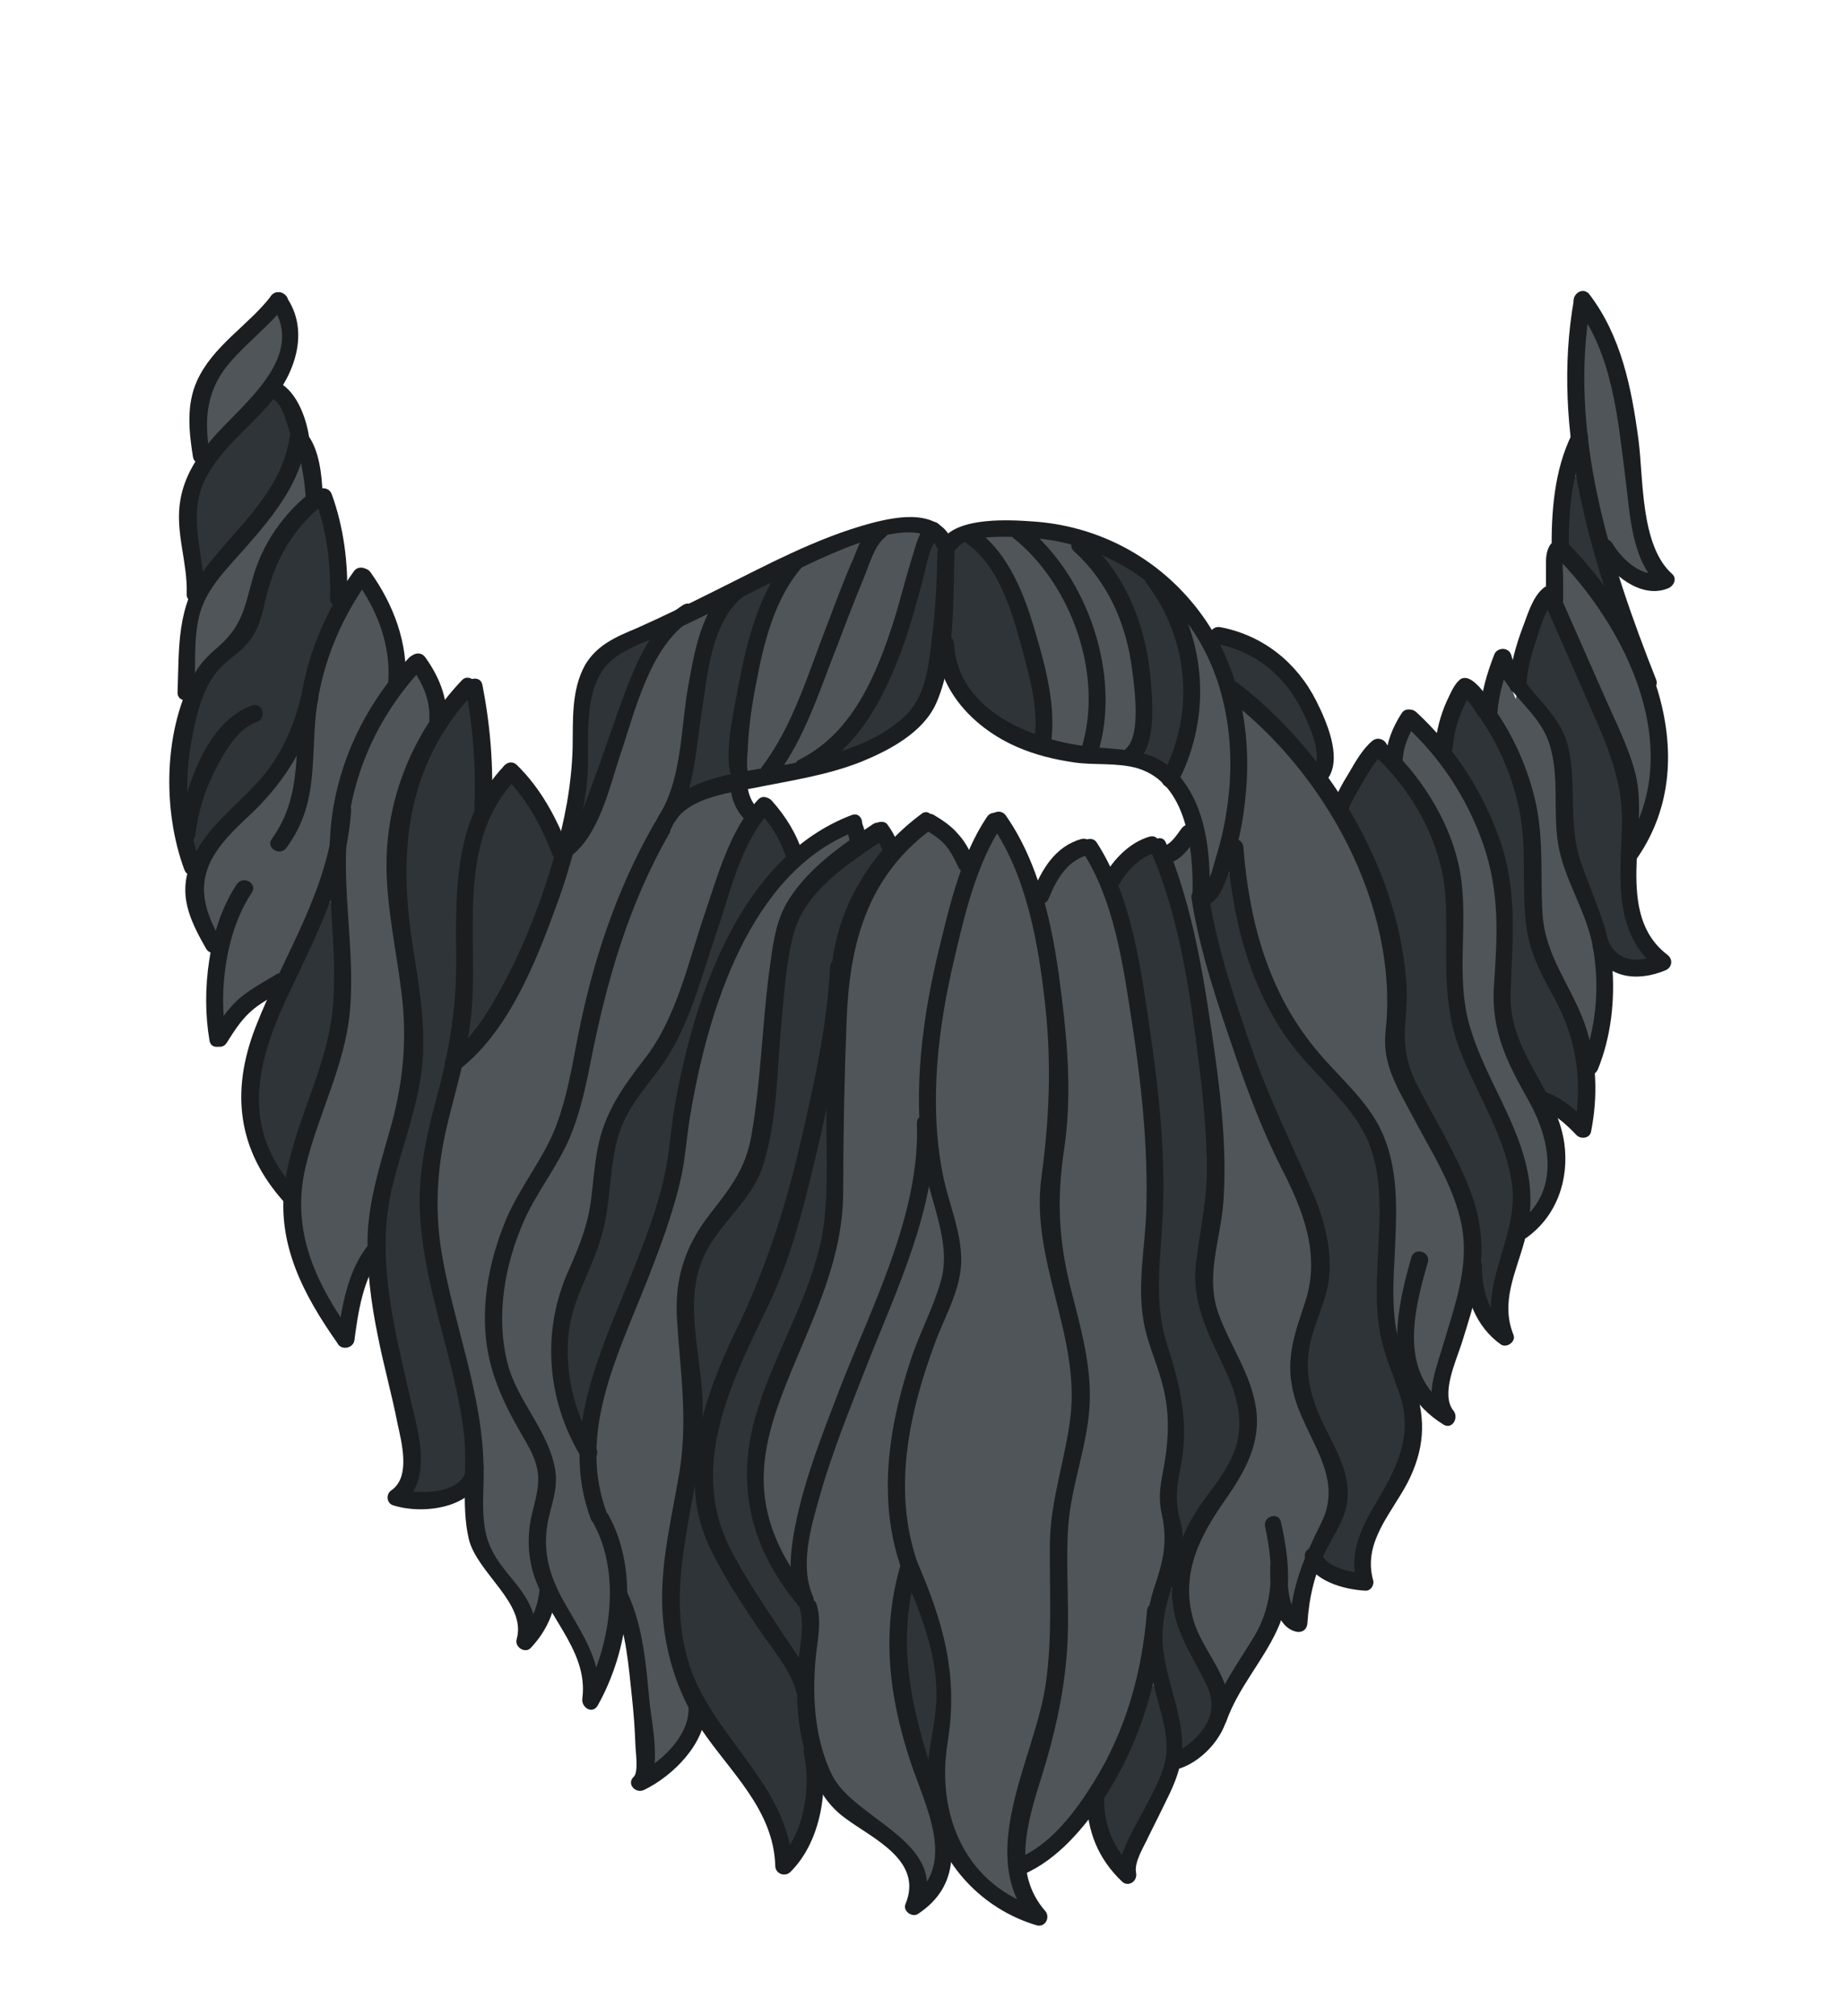 <?xml version="1.0" encoding="utf-8"?>
<!-- Generator: Adobe Illustrator 19.2.0, SVG Export Plug-In . SVG Version: 6.00 Build 0)  -->
<svg version="1.1" id="Layer_1" xmlns="http://www.w3.org/2000/svg" xmlns:xlink="http://www.w3.org/1999/xlink" x="0px" y="0px"
	 viewBox="0 0 323 353" style="enable-background:new 0 0 323 353;" xml:space="preserve">
<style type="text/css">
	.st0{fill:#4F5559;}
	.st1{fill:#2E3438;}
	.st2{fill:#1A1E21;}
</style>
<g>
	<path class="st0" d="M180.5,334.6c-5-1.8-9.4-5.3-12.3-9.7l-3.1-4.7l-0.5,5.6c-0.3,2.8-1.4,5-3.6,6.8c1.7-6.8-4.7-11-9.1-13.9
		c-1-0.7-1.9-1.3-2.7-1.9c-1.3-1-2.4-2.2-3.4-3.7l-3.1-4.9l-0.5,5.8c-0.4,4.6-2,8.6-4.4,11.4c-0.6-7.4-4.9-12.9-9.1-18.3
		c-1.4-1.8-2.8-3.6-4-5.4l-2.2-3.3l-1.3,3.8c-1.3,3.7-4.6,6.9-7.8,8.8c0.3-1.2,0.2-2.8,0.1-4.6c0-0.3,0-0.6-0.1-0.8
		c-0.1-2.5-0.2-5.2-0.6-8.5l-0.1-1.3c-0.3-3.2-0.7-6.8-1.4-10.1l-3.9,0.1c-0.6,3.4-1.7,6.7-3.1,9.7c-0.1-4.8-2.5-8.9-4.9-12.8
		l-0.7-1.2l-2.2-3.7l-1.4,4.1c-0.5,1.4-1.1,2.6-2,3.9c0.2-3.9-2.4-7.2-4.8-10.3c-1.7-2.2-3.4-4.4-3.9-6.4c-0.4-1.9-0.6-3.9-0.7-6.6
		v-3.7l-3.1,2.1c-1.6,1.1-4.1,1.7-6.7,1.7c-1.1,0-2.2-0.1-3.2-0.3c3.3-3.1,2.1-8.8,1.3-12.3l-0.2-0.9c-0.5-2.4-1.1-4.8-1.6-7.2
		c-0.6-2.6-1.3-5.2-1.8-7.9c-0.8-3.9-1.3-7.4-1.5-10.6l-3.8-0.6c-1.4,3.2-2.1,7-2.6,10.7c-4.5-6.5-8.8-14.2-8.5-22.9v-0.8l-0.5-0.6
		c-7.3-8.1-8.8-17.3-4.6-28.2c0.6-1.5,1.2-3.1,2-4.8l2.6-5.9l-5.5,3.3c-1.4,0.9-2.5,1.6-3.4,2.5c-1.6,1.5-2.8,3.3-3.9,5
		c-0.6-4.4-0.5-9.3,0.4-13.8l0.3-1.6l-1.4-0.5c-2.3-3.9-4-7.5-3-11.5l0.3-1.3l-1-0.7c-3.2-8.8-3.3-19.6-0.2-28.1l0.7-1.9l-1.4-0.5
		c0-0.8,0.1-1.7,0.1-2.5c0.1-4.5,0.3-8.8,1.7-12.7l0.4-1.1l-0.6-0.7c0.1-2.5-0.3-4.9-0.7-7.3c-0.5-3-1-5.9-0.4-8.7
		c0.4-2,1.1-3.9,2.4-5.9l0.9-1.4L36.1,80c-0.7-4.1-1-8.4,0.6-12c1.5-3.4,4.2-5.9,7.1-8.6c1.8-1.7,3.7-3.4,5.3-5.5
		c3,4.9,0.7,10.2-0.9,12.9l-1,1.6l1.6,1.1c2,1.4,3.3,4.9,3.7,7.8l0.1,0.5l0.3,0.4c1.1,1.6,1.8,4.4,2,7.9l0.1,2.1l1.8-0.1
		c1.6,4.5,2.4,9.3,2.5,14.4l0.1,6.4l3.6-5.4c0.3-0.5,0.6-1,1-1.5l0,0c3.3,4.6,5.2,9.6,5.6,14.5l0.4,4.6l3.6-4l0.2-0.1
		c1.5,2.2,2.5,4.3,2.9,6.3l0.9,4.2l2.7-3.4c0.8-1,1.6-2,2.5-2.9l0.4,0.2l0.2-0.1c0.9,5.2,1.4,10.5,1.5,15.7v6l3.6-4.8
		c0.6-0.8,1.2-1.5,1.7-2.1c2.7,2.8,5,6.2,7,10.6l2.4,5.3l1.4-5.7c1.3-5.4,2-10.3,2.1-14.9c0-0.7,0-1.5,0-2.2c0-4,0.1-8.2,2-11.5
		c1.6-2.9,4.3-4,7.7-5.5l0.2-0.1c2.1-0.9,4.3-1.9,7.1-3.2l0.2-0.1l0.2-0.1c0.3-0.3,0.6-0.5,0.9-0.7l0.4,0.1l4.8-2.4
		c1.3-0.6,2.6-1.3,3.9-1.9c7.6-3.8,15.4-7.7,23.5-9.9c1.6-0.4,4-1,6.3-1c1.4,0,2.6,0.2,3.5,0.7h0.1h0.1c0.5,0.3,1,0.7,1.3,1.2
		l1.2,1.7l1.7-1.3c1.1-0.9,3.5-1.9,9-1.9c1.7,0,3.3,0.1,4.5,0.2c10.3,0.8,19.6,5.4,26.2,13.1c1.3,1.5,2.5,3.1,3.5,4.9l1.4,2.3
		l1.6-1.8c6.6,1.3,12,5.5,15.2,11.9c2.6,5.1,3.4,9.2,2.3,11.2l-2,0.9l1,1.4c0.6,0.8,1.1,1.6,1.7,2.5l1.9,2.9l1.6-3.1
		c0.5-1,1.1-2.1,1.9-3.5l0.3-0.6c0.9-1.6,1.9-3.2,3.1-4.3c0.1,0.1,2.9,2.7,2.9,2.7l0.8-3.3c0.4-1.5,1-2.9,1.9-4.5
		c1.1,1,2.1,2.1,3.3,3.4l2.7,3.1l0.7-4.1c0.3-1.7,0.8-3.4,1.6-5.1l0.2-0.4c0.4-0.8,0.8-1.9,1.3-2.5c0.3,0.2,0.8,0.6,1.4,1.4l2.6,3.3
		l0.9-4.1c0.3-1.5,0.8-3.2,1.4-4.9l2.4,6.1l1.4-6.5c0.4-1.7,0.9-3.5,1.7-5.6l0.3-0.9c0.6-1.8,1.4-4,2.6-5.1l1.2-0.5v-4.3v-0.6
		c0-1,0-1.8,0.3-2.5l0.8-0.5v-1.1c0-7.5,1-13.1,3.1-17.7l0.2-0.5L277,76c-0.9-7.9-0.8-15.3,0.4-22.3c4.8,7,6.4,15.7,7.4,23.4
		c0.2,1.4,0.3,3.1,0.5,4.9c0.5,6.5,1.1,14.5,5.5,19.1c-0.3,0.1-0.7,0.1-1.1,0.1c-1.9,0-3.7-1.1-4.9-2.1l-5.1-4.1l2,6.3
		c1.7,5.3,3.7,11,6.4,17.8l-0.2,0.4l0.3,0.8c2.4,7.5,3.8,18.4-3,28.4l-0.4,0.5v0.6c-0.3,6.3,0,13.3,5.7,18c-1.2,0.4-2.5,0.7-3.6,0.7
		c-1.2,0-2.3-0.3-3.3-0.8l-3.2-1.8l0.2,3.7c0.4,5.8-0.5,11.5-2.4,16.3l-0.9,0.6l0.1,1.2c0.2,2.8,0.1,5.7-0.4,8.5
		c-1-1-1.9-1.8-2.9-2.5l-5.4-3.9l2.3,6.2c0.5,1.4,0.9,2.7,1.1,3.9c0.9,6-1.3,11.5-5.8,14.7l-0.8,0.4l-0.2,0.8l-0.1,0.5
		c-0.3,1-0.6,2.1-1,3.1c-1.3,4-2.7,8.1-1.5,12.7c-1.2-1.2-2.2-2.8-2.9-4.6l-2.2-5.8l-1.6,6c-0.5,1.8-1.1,3.7-1.6,5.4l-0.4,1.2
		c-0.2,0.5-0.4,1.1-0.6,1.7c-1,3-2.4,6.8-1.4,9.9c-0.6-0.5-1.1-1-1.6-1.5l-4.8-5.2l1.3,7c0.8,4,0.1,7.8-2,11.9
		c-0.6,1.3-1.4,2.5-2.2,3.8c-2.5,4-5.4,8.5-4.2,14.1c-2.2-0.2-5-1-6.7-2.4l-2.3-1.9l-0.9,2.8c-0.9,2.8-1.5,5.6-1.7,8.7
		c-0.3-0.1-0.6-0.4-0.9-0.9l-2.2-3.3l-1.3,3.8c-0.2,0.6-0.4,1-0.6,1.5c-1.1,2.4-2.5,4.5-3.9,6.8c-1.8,2.9-3.8,5.8-5,9.3l-0.1,0.1
		v0.1c-1,3.1-4,6.1-7,6.9l-1.1,0.3l-0.3,1.1c-0.3,1.2-0.8,2.6-1.6,4.3c-0.6,1.3-1.3,2.7-2,4c-0.5,1.1-1.1,2.2-1.6,3.3
		c-0.1,0.3-0.3,0.6-0.5,1c-0.8,1.5-1.8,3.5-2,5.3c-2.3-2.5-3.8-5.4-4.3-8.7l-0.8-4.5l-2.8,3.6c-3.3,4.2-6.5,7.1-10,8.7l-1.4,0.7
		l0.3,1.5C178.3,330.6,179.2,332.7,180.5,334.6z M174.8,144.3c2.1,3,3.7,6.5,5.1,10.6l1.6,4.6l2.1-4.4c1.7-3.4,3.6-5.4,6.2-6.2
		l0.5,0.2l0.4-0.1c0.7,1.1,1.4,2.3,2,3.6l1.4,3l2-2.7c1.6-2.2,3.5-3.7,5.5-4.4l0.5,0.6l0.5-0.2l0.8,2l2-1.2c1.3-0.8,2.2-2,2.9-3.1
		l0.3-0.4l1.3-0.8l-0.4-1.4c-1.7-6.1-5-10-9.8-11.4c-2.3-0.7-4.7-0.7-7-0.8c-1.5,0-2.9-0.1-4.2-0.3c-3.6-0.5-6.7-1.4-9.5-2.6
		c-5.4-2.3-9.7-6.3-11.7-11l-2.3-5.4l-1.4,5.7c-0.4,1.5-0.8,2.8-1.3,4c-1.5,3.6-5.6,6.6-12.1,9.2c-4.9,1.9-10.1,2.9-15.3,3.9
		c-1.1,0.2-2.2,0.4-3.3,0.6c-0.3,0.1-2.8,0.5-2.8,0.5l0.3,2c0.2,1.3,0.7,2.5,1.4,3.5l1.5,2.1l1.7-2c0.1-0.1,0.2-0.3,0.4-0.4
		c1.9,2.1,3.3,4.4,4.3,7l1,2.5l2.1-1.7c2.5-2,5.1-3.5,7.9-4.7c0.1,0.3,0.2,0.6,0.3,0.9l0.7,2.7l3.6-2.5h0.2l0,0
		c0.3,0.4,0.6,0.9,0.8,1.4l1.2,2.5l2-2c1.2-1.2,2.6-2.4,4-3.5h0.5c1.3,0.8,2.7,1.7,3.7,2.8c0.6,0.7,1.1,1.5,1.7,2.6l1.9,3.7l1.7-3.8
		c0.9-2.1,1.9-3.9,2.9-5.5h0.2L174.8,144.3z"/>
	<g>
		<path class="st1" d="M195.5,326c-2.2-3-3.3-6.5-3.2-10.5v-0.3l0.4-0.6c3.7-5.7,6.5-12.2,8.2-19.4h1.9c0.2,0.7,0.3,1.4,0.5,2.2
			c0.1,0.5,0.2,0.9,0.4,1.4c0.9,3.5,2,7.5,0.9,11.2c-0.7,2.3-1.8,4.4-2.9,6.5c-0.3,0.5-0.6,1.1-0.8,1.6c-0.3,0.6-0.7,1.3-1.1,2
			c-1,1.8-2.1,3.8-2.6,5.7l-0.6,1.9L195.5,326z"/>
		<path class="st1" d="M137.3,323.6c-1.3-6.2-5-11.2-8.9-16.6c-3.5-4.8-7.2-9.8-8.9-15.7c-2.7-9.3-1-18.6,0.6-27.6
			c0.2-1.2,0.4-2.4,0.6-3.5l2,0.1c0.1,3.8,1,7.4,2.5,10.7c2.2,4.7,5.1,9.1,8,13.4l0.5,0.8c0.5,0.8,1.2,1.7,1.8,2.6
			c1.9,2.6,4.1,5.6,4.8,8.6c0,0.1,0,0.1,0.1,0.2l0.2,0.3v0.3c0.1,3.3,0.5,6.4,1.2,9.3l0.1,0.3l-0.1,0.3c0,0.1,0,0.2,0,0.3
			c1.2,5.7,0.2,12.3-2.6,16.7l-1.3,2.2L137.3,323.6z"/>
		<path class="st1" d="M161.6,309.1c-2.8-9.2-5.1-19.1-2.9-30l0.6-3.2l1.3,3c2.5,6.1,4.8,12.7,4.4,19.7c-0.1,2.3-0.5,4.5-0.8,6.7
			c-0.2,1.2-0.4,2.5-0.6,3.7L161.6,309.1z"/>
		<path class="st1" d="M206,306.8c0.1-1.3-0.1-2.7-0.3-4.2c-0.3-1.9-0.8-3.8-1.3-5.6c-0.5-1.8-1-3.7-1.3-5.5
			c-1-5.2,0.1-9.7,1.3-13.3l2,0.3c0,1.4,0.1,2.7,0.3,4c0.6,3.4,2.1,6.2,3.8,9.1l0.6,1.1c1.5,2.6,3,5.3,1.9,8.7l0,0v0.1
			c-0.8,2.3-3,4.8-5.4,6.2l-1.6,0.9V306.8z"/>
		<path class="st1" d="M139,291.5c-0.5-0.8-1.1-1.6-1.6-2.4c-0.4-0.6-0.9-1.2-1.3-1.8l-1.3-1.9c-2.7-4-5.4-8.1-7.7-12.4
			c-7.8-14.6-0.7-29.5,5.6-42.6l0.9-1.9c4.2-8.9,6.5-18.9,8.7-28.6l0.1-0.3c0.4-2,0.9-4,1.3-5.9l2,0.2v0.6c0,2.1,0,4.3,0,6.4
			c0.1,6.4,0.2,12.9-1.4,19.1c-1.4,5.3-3.6,10.4-5.7,15.3c-2,4.6-4.1,9.3-5.4,14.2c-3.1,11.4-0.6,22.1,7.5,31.8l0.2,0.3v0.4
			c0,0.1,0,0.1,0,0.2c0.8,2.5,0.4,5.3,0,8l-0.5,3.7L139,291.5z"/>
		<path class="st1" d="M237.1,276.8c-1.8-0.3-5.1-1.2-6.2-3.3l-0.2-0.4l0.2-0.5c0.2-0.4,0.4-0.9,0.6-1.3c0.3-0.7,0.7-1.4,1.1-2
			c1-1.8,2-3.5,2.3-5.5c0.7-4.1-1.1-7.7-3.1-11.6c-0.8-1.6-1.7-3.3-2.3-5c-1.7-4.6-1.9-9-0.7-13.3c0.3-1.1,0.7-2.2,1.1-3.2
			c0.7-1.9,1.4-3.8,1.7-5.7c0.7-4.7-0.3-9.7-3-16c-1-2.2-2-4.4-2.9-6.6c-2.4-5.3-4.9-10.8-6.9-16.6c-3.1-8.9-6.1-17.7-7.8-26.8
			l-0.1-0.7l0.7-0.4h0.1c1.3-0.7,2-2.8,2.6-4.4l0.2-0.6l1.9,0.2c1.4,11.7,4.6,21.1,9.8,28.6c1.7,2.5,3.9,4.8,6,7
			c2.8,2.9,5.6,6,7.6,9.6c3.5,6.4,3.1,13.7,2.7,20.7c-0.1,1-0.1,1.9-0.1,2.9c-0.2,3.6-0.3,7.4,0.3,11.2c0.4,2.8,1.4,5.4,2.4,8
			c0.3,0.9,0.7,1.8,1,2.7c3,8.6-0.8,14.9-4.4,20.9c-2,3.3-3.7,6.9-3.3,11l0.1,1.3L237.1,276.8z"/>
		<path class="st1" d="M206.1,269.9c0-0.4,0-0.7-0.1-1.1c-0.1-0.6-0.2-1.2-0.4-1.8c-0.1-0.4-0.2-0.9-0.3-1.4
			c-0.6-3.1-0.1-5.7,0.4-8.3c1.4-7.1,0.2-13.2-2.3-20.8c-2.1-6.3-1.6-12.2-1.2-18.4c0.1-1.8,0.3-3.7,0.3-5.5
			c0.4-10.8-0.9-21.7-2.2-31l-0.1-1c-1.1-7.9-2.4-16.9-5.4-24.7l-0.2-0.5l0.4-0.5c0.8-1.3,2.9-4.6,6.3-5.8l0.9-0.3l0.4,0.9
			c4.7,11,6.6,23.4,8.2,36.2c0.9,7.2,1.4,13.1,1.5,18.6c0.1,4.3-0.5,8.2-1.2,12.2c-0.3,1.7-0.5,3.4-0.8,5.1
			c-0.7,5.9,1.5,10.8,4,15.9c0.4,1,0.9,1.9,1.3,2.9c1.8,4.2,3.6,9.7,0.8,15.6c-1.1,2.2-2.5,4.2-3.9,6.1c-0.6,0.8-1.1,1.5-1.7,2.3
			c-1.2,1.8-2.3,3.7-3,5.5L206.1,269.9z"/>
		<path class="st1" d="M73.9,263c-0.5,0-1.1,0-1.6-0.1l-1.6-0.1l0.8-1.4c2.2-3.6,0.8-9.4-0.2-13.6c-0.1-0.5-0.8-3.4-1-4.5
			c-2.7-11.5-5.5-23.5-2.5-35.4c0.6-2.3,1.3-4.7,1.9-6.9c1.3-4.3,2.6-8.8,3.1-13.4c0.7-6.6-0.3-13.4-1.4-19.9l-0.2-1.3
			c-3-19,0.2-33.1,10-44.1l1.4-1.6l0.3,2.1c1.1,6.4,1.5,13,1.2,19.5v0.3l-0.1,0.3c-3.2,7.5-3.1,16.2-3.1,24.6v0.4
			c0,6.1-0.5,12-1.8,18.2v0.2l-0.1,0.1c-0.1,0.1-0.1,0.2-0.1,0.3v0.2v0.2c-0.3,1.6-0.7,3-1,4.3c-1.7,6.5-3.4,13.1-3.3,20
			c0.1,7.7,2.1,15.2,4,22.5c1.4,5.5,2.9,11.2,3.6,17c0.3,2.5,0.3,5,0.3,7.6v0.2l-0.1,0.2C81.1,262.6,76,263,73.9,263z"/>
		<path class="st1" d="M101,249.9c-2-4.8-2.9-9.7-2.6-14.8c0.3-4.4,1.9-8.2,3.4-11.8c0.9-2.1,1.9-4.3,2.5-6.6
			c0.8-2.7,1.1-5.6,1.4-8.4c0.3-3,0.6-6.2,1.6-9.2c1.2-3.8,3.4-6.7,5.6-9.5c1.2-1.5,2.4-3.1,3.4-4.7c3-4.9,4.8-10.7,6.7-16.3
			c0.5-1.5,1-3,1.5-4.5c0.5-1.3,0.9-2.8,1.4-4.3c1.7-5.6,3.7-11.9,7.3-16.4l0.8-1l0.8,0.9c1.7,2.1,3.1,4.5,3.9,7.1l0.2,0.6l-0.5,0.4
			c-9.1,8.6-15.5,22.9-19.1,42.5c-0.3,1.8-0.5,3.6-0.8,5.3c-0.2,1.9-0.5,4-0.9,5.9c-1.4,7-4,13.8-6.6,20.3c-0.5,1.2-1,2.4-1.4,3.6
			c-2.7,6.7-5.5,13.7-6.6,20.6l-0.5,3.5L101,249.9z"/>
		<path class="st1" d="M122,249c0.1-1.6,0-3.1,0-4.5c-0.1-2.1-0.4-4.2-0.7-6.3c-0.8-6.5-1.7-13.2,1.6-19.4c1.2-2.2,2.8-4.2,4.4-6.1
			c2.1-2.5,4.1-4.9,5.1-7.8c2.1-5.9,2.5-12.7,3-19.2c0.1-2.2,0.3-4.4,0.5-6.6c0.1-0.9,0.2-1.7,0.2-2.6c0.4-4.4,0.8-8.9,2-13.2
			c2.1-7.3,9.2-12.1,14.9-16l1.2-0.8l0.5,1c0.3,0.5,0.5,1.1,0.7,1.6v0.1l0.3,0.6l-0.4,0.5c-4.7,5.5-7.6,12-8.5,18.9v0.3l-0.2,0.2
			c-0.1,0.1-0.1,0.2-0.1,0.3c-0.5,10.4-2.8,20.6-5.4,31.8c-2.8,12-6.5,22.4-11.4,32.6c-2.7,5.5-4.5,10.4-5.6,14.8L122,249z"/>
		<path class="st1" d="M260.3,230c-1.1-2.2-1.7-5-1.7-7.7c0-0.2-0.1-0.2-0.1-0.3l-0.3-0.3v-0.4c0.2-4.1-0.4-7.9-1.9-11.7
			c-1.7-4.5-4.2-8.9-6.5-13.2c-0.9-1.6-1.8-3.2-2.6-4.8c-2.1-4-2.8-7.6-2.3-12.4c0.2-2.4,0.3-4.7,0.1-6.8
			c-0.8-9.7-4.2-19.8-9.8-29.3l-0.3-0.4l0.2-0.5c0.7-1.8,1.7-3.5,2.7-5.1l0.4-0.7c0.7-1.2,1.4-2.4,2.3-3.5l0.7-0.8l0.8,0.7
			c7.1,6.9,11.7,16.2,12.2,25c0.1,2.6,0.1,5.2,0.1,7.7c0,6.4,0,12.4,2.3,18.6c1,2.6,2.3,5.3,3.5,7.8c2.5,5.2,5.1,10.5,5.7,16.4
			c0.5,4.2-0.7,8.2-1.9,12.1c-0.9,3.2-1.8,6.1-1.9,9.2L260.3,230z"/>
		<path class="st1" d="M49.3,207.3c-8.2-11-4.5-22.6,0.1-32.6c0.5-1.1,1.1-2.3,1.6-3.4c2.1-4.3,4.2-8.8,5.9-13.3l1.9,0.3
			c0.1,1.1,0.1,2.2,0.2,3.3c0.3,4.6,0.6,9.5,0.3,14.2c-0.4,6.3-2.4,12.2-4.4,17.8c-1.5,4.3-3.1,8.7-3.9,13.2l-0.4,2.3L49.3,207.3z"
			/>
		<path class="st1" d="M275.5,196c-1.8-1.6-3.4-2.6-5.1-3.2l-0.4-0.1l-0.2-0.3c-0.5-0.9-0.9-1.7-1.4-2.5c-2.5-4.5-5.1-9.2-4.9-15.2
			c0-1.4,0.1-2.8,0.2-4.1c0.4-7.9,0.7-14.8-2-22.5c-1.9-5.5-4.7-10.6-8.3-15.2l-0.4-0.6l0.4-0.6c0.1-0.1,0.1-0.2,0.1-0.3
			c0.2-2.4,0.8-4.8,1.9-7.1c0.2-0.5,0.5-0.9,0.7-1.4l0.7-1.2l1,1c0.3,0.4,0.7,0.8,1,1.3l0.1,0.2v0.2c0,0.1,0,0.1,0.1,0.2
			c4,5.6,6.7,11.6,8,17.8c0.8,4,0.8,8,0.9,11.8c0,2.7,0,5.5,0.3,8.2c0.5,4.5,2.3,7.9,4.3,11.7c0.3,0.6,0.6,1.2,0.9,1.8
			c3.1,6,4.4,12.8,3.6,19.6l-0.2,1.9L275.5,196z"/>
		<path class="st1" d="M81,182.1c0.2-1.4,0.4-2.6,0.5-3.7c0.4-3.8,0.4-7.8,0.3-12c-0.1-10.3-0.2-21,6.9-29.3l0.7-0.9l0.8,0.8
			c2.9,3.3,5.4,7.4,7.4,12.6c0,0.1,0.1,0.2,0.1,0.2l0.4,0.4l-0.2,0.6c-2.2,7.6-5,14.7-8.4,21.2c-1.8,3.5-4.1,7.6-6.9,10.8l-2.4,2.7
			L81,182.1z"/>
		<path class="st1" d="M286.7,169.6c-2.7,0-4.7-1.4-5.8-3.9v-0.1l-0.1-0.1v-0.1c-0.7-3-1.8-5.7-2.9-8.6c-0.6-1.6-1.3-3.2-1.8-4.9
			c-1.3-3.7-1.4-7.6-1.5-11.3c-0.1-3.2-0.1-6.3-0.9-9.3c-0.8-3.1-2.8-5.3-4.8-7.7c-0.7-0.8-1.4-1.7-2.1-2.5l-0.2-0.3v-0.4
			c0.2-3,1.1-6,2-8.7c0.1-0.3,0.2-0.6,0.3-0.9c0.4-1.2,0.9-2.7,1.6-3.9l1-1.8l8.4,19c3.2,7.2,5.9,13.4,5.6,21.4
			c0,0.8-0.1,1.7-0.1,2.5l-0.1,1.8l-0.4,0.2c-0.1,0.1,0,0.2,0,0.2l0.1,0.2v0.2c-0.2,6-0.1,12.3,4.2,17l1.2,1.3l-1.7,0.4
			C288,169.5,287.3,169.6,286.7,169.6z"/>
		<path class="st1" d="M33.4,150c-0.2-0.7-0.4-1.4-0.5-2.1l-0.1-0.5l0.4-0.4c0.1-0.1,0.1-0.2,0.1-0.3c0.5-4.2,1.7-8.1,3.5-11.6
			c1.5-2.9,4-7.7,8-9.1c0.4-0.1,0.4-0.5,0.3-0.6c0,0-0.1-0.4-0.3-0.4c0,0-0.1,0-0.2,0c-6.3,2.2-9.5,10.2-10.8,14.8l-2-0.3
			c-0.1-3.1,0.1-6.2,0.7-9.2c0.8-4.4,1.8-9.3,4.7-12.7c0.9-1.1,2-1.9,3-2.8c1.1-0.9,2-1.7,2.8-2.7c1.4-1.8,2-3.8,2.5-6.3
			c1.6-7.3,4.7-12.7,9.7-17l1.2-1l0.5,1.5c1.6,5,2.2,10.4,2.1,16c0,0.2,0.1,0.3,0.1,0.3l0.8,0.5l-0.7,0.9c-2.6,4.8-4.4,9.8-5.3,15
			l-0.1,0.5v0.1c-1.4,6-3.8,10.8-7.2,14.9c-1.4,1.6-2.9,3.1-4.4,4.5c-1.2,1.2-2.5,2.4-3.6,3.7c-1.4,1.6-2.5,3-3.3,4.5l-1.2,2.1
			L33.4,150z"/>
		<path class="st1" d="M101.1,142.4c0.3-1.5,0.5-2.7,0.6-3.9c0.3-2.1,0.3-4.3,0.3-6.8c0-5,0-10.1,2.5-14.2c1.9-3,5.7-4.7,9-6
			l2.9-1.2l-1.6,2.7c-2.3,3.6-3.9,8-5.3,11.9l-0.3,1c-0.7,1.9-1.3,3.8-2,5.7c-0.8,2.3-1.6,4.7-2.5,7c-0.1,0.4-0.3,0.8-0.5,1.2
			c-0.3,1-0.7,2-1.2,3.1L101.1,142.4z"/>
		<path class="st1" d="M119.7,138.3c0.8-2.9,1.2-6.1,1.6-9.1c0.2-1.3,0.3-2.6,0.5-3.8c0.1-0.7,0.2-1.5,0.3-2.3
			c0.9-6.4,2-14.4,7.2-18.7l0.1-0.1l0.1-0.2l0.2-0.1c1.6-0.8,3.2-1.6,4.8-2.3l2.8-1.3l-1.5,2.7c-3.2,5.7-4.7,12.6-5.6,18
			c-0.1,0.7-0.3,1.5-0.4,2.3c-0.7,3.7-1.8,8.9-0.9,12.5l0.2,1l-1,0.2c-2.9,0.6-5.2,1.4-7,2.4l-2,1.1L119.7,138.3z"/>
		<path class="st1" d="M229.7,134.9c-4.1-5.3-8.8-10-13.9-13.8l-0.3-0.2l-0.1-0.3c-0.7-2.3-1.6-4.6-2.7-6.7l-1-1.9l2.1,0.5
			c6.3,1.4,11.3,5.2,14.5,11.1c1.5,2.7,3.8,7.8,3,10.9l-0.5,1.9L229.7,134.9z"/>
		<path class="st1" d="M203.8,135.5c-1.1-0.8-2.3-1.5-3.8-1.9l-1.3-0.4l0.7-1.1c2.1-3.4,1.3-10.3,0.9-13.7v-0.1
			c-0.9-7.8-3.7-14.6-8.1-19.8l1.2-1.6c2.8,1.2,5.4,2.7,7.8,4.6l0.2,0.2l0.1,0.3c0,0.1,0,0.1,0.1,0.1c7.3,9.6,8.7,22.2,3.7,33
			l-0.5,1.1L203.8,135.5z"/>
		<path class="st1" d="M146.7,131.3c4-3.7,7.2-8.9,10-16.4c1.5-4.1,2.7-8.4,3.9-12.5c0.2-0.5,0.3-1.2,0.4-1.8
			c0.4-1.8,0.9-3.9,1.8-5.5l0.8-1.4l0.9,1.3c0.2,0.3,0.3,0.6,0.5,0.9c0,0,0,0.1,0.1,0.2l0.4,0.5l-0.3,0.6c0,0.1,0,0.1,0,0.2V98
			c-0.1,4.6-0.3,9.3-0.8,14l-0.1,1.1c-0.5,4.8-1.2,10.2-5,13.7c-2.9,2.6-6.6,4.7-11.5,6.2L146.7,131.3z"/>
		<path class="st1" d="M180.9,130.2c-9.2-3.3-14.5-9.3-14.9-16.9c0-0.1,0-0.2-0.1-0.3l-0.3-0.3v-0.5c0.4-3.6,0.4-7.3,0.5-10.9
			c0-1.4,0-2.8,0.1-4.1v-0.1l-0.1-0.8l0.7-0.3c0.1,0,0.2-0.1,0.2-0.2c0.4-0.5,0.9-0.9,1.7-1.2l0.7-0.3l0.5,0.6L170,95
			c5.6,4,8.1,11.6,9.9,18.4l0.2,0.6c1.2,4.6,2.8,10.3,2.2,15.3l-0.1,1.3L180.9,130.2z"/>
		<path class="st1" d="M280.2,104.1c-1.9-2.6-4-5-6.1-7.2l-0.3-0.3v-0.4c0-3.3,0.1-8.2,1.2-12.8l2,0.1c1.1,6.2,2.7,12.7,5,19.8
			L280.2,104.1z"/>
		<path class="st1" d="M34.5,100.9c-0.1-1.1-0.3-2.3-0.4-3.4c-0.7-4.5-1.3-9.2,1.2-14c1.8-3.4,4.6-6.2,7.2-8.8
			c1.3-1.3,2.7-2.7,3.9-4.1c0.2-0.2,0.4-0.5,0.6-0.8l0.5-0.7l0.8,0.5l0,0c1.6,1,2.3,3.2,2.8,4.7v0.1c0.2,0.6,0.4,1.2,0.6,1.8
			l0.1,0.3l-0.1,0.3v0.1c-1.1,7.6-5.9,13-10.5,18.3c-1.6,1.8-3.2,3.7-4.7,5.6c-0.1,0.1-0.2,0.2-0.2,0.3l-1.7,2.4L34.5,100.9z"/>
	</g>
	<g>
		<g>
			<path class="st2" d="M47.5,51.8c-4,5.2-10.2,8.7-13,14.9c-1.9,4.2-1.4,8.9-0.7,13.3c0.3,1.9,3.2,1.1,2.9-0.8
				c-1-6-0.5-11.2,3.8-16c3.1-3.5,6.8-6.3,9.7-10C51.2,51.8,48.6,50.3,47.5,51.8L47.5,51.8z"/>
		</g>
		<g>
			<path class="st2" d="M47.5,53.3c6.5,9.2-5.2,17.5-10.4,23.6c-2.6,3.1-4.8,6.5-5.5,10.6c-1,5.6,1.3,10.9,1.1,16.5
				c-0.1,1.9,2.9,1.9,3,0c0.2-7.1-3.2-13.8,0.5-20.6c2.7-5,7.4-8.5,11-12.7c4.4-5.1,7.2-12.7,2.9-18.8C49,50.2,46.4,51.7,47.5,53.3
				L47.5,53.3z"/>
		</g>
		<g>
			<path class="st2" d="M50.8,76.2c-1.4,9.9-9.2,15.9-14.9,23.4c-5,6.6-4.5,13.7-4.8,21.6c-0.1,1.9,2.9,1.9,3,0
				c0.2-4.5-0.3-9.8,1-14.1s4.8-7.7,7.8-11.1c4.9-5.6,9.7-11.3,10.8-19C54,75.1,51.1,74.3,50.8,76.2L50.8,76.2z"/>
		</g>
		<g>
			<path class="st2" d="M54.9,85.8c-5.2,4-9,9.4-10.7,15.7c-1.3,4.7-1.8,8-5.7,11.5c-1.6,1.4-3.1,2.7-4.2,4.6
				c-5.7,9.9-5.9,24.2-2,34.7c0.7,1.8,3.6,1,2.9-0.8c-2.5-6.9-3-14.3-1.7-21.5c0.7-4.1,1.8-9,4.4-12.3c1.7-2.1,4.2-3.4,5.8-5.5
				c1.6-2,2.1-4.2,2.7-6.7c1.6-7.2,4.8-13,10.7-17.6C58.6,86.7,56.4,84.6,54.9,85.8L54.9,85.8z"/>
		</g>
		<g>
			<path class="st2" d="M52.8,121.7c-1.3,5.4-3.4,10.3-7,14.5c-2.5,2.9-5.5,5.4-8,8.2c-2.1,2.3-3.9,4.9-4.8,7.9
				c-1.6,5.1,0.6,9.4,3.1,13.8c1,1.7,3.6,0.2,2.6-1.5c-3.2-5.5-4.4-10.4-0.6-15.8c1.8-2.6,4.3-4.8,6.6-7c5.5-5.5,9.2-11.6,11-19.2
				C56.1,120.6,53.2,119.8,52.8,121.7L52.8,121.7z"/>
		</g>
		<g>
			<path class="st2" d="M41.5,154.8c-5,7.4-6.3,18.8-4.8,27.4c0.3,1.9,3.2,1.1,2.9-0.8c-1.4-7.9,0-18.4,4.5-25.1
				C45.2,154.7,42.6,153.2,41.5,154.8L41.5,154.8z"/>
		</g>
		<g>
			<path class="st2" d="M62,100c-4.5,6.3-7.7,13.4-9.1,21.1c-1.6,9,0.5,17.8-5.3,25.8c-1.1,1.6,1.5,3.1,2.6,1.5
				c5.1-7,4.4-13.6,5-21.9c0.7-9.1,4.1-17.6,9.4-25C65.7,100,63.1,98.5,62,100L62,100z"/>
		</g>
		<g>
			<path class="st2" d="M71.6,115.2c-6.8,7.3-11.5,16.2-13.2,26.1c-1.9,11.3,0.7,22.5,0,33.8c-0.6,11.3-6.9,21-8.5,32.1
				c-1.5,10.6,3.3,19.6,9.3,28.1c1.1,1.6,3.7,0.1,2.6-1.5c-6.4-9-10.9-18.1-8.3-29.4c2.2-9.3,6.9-17.7,7.8-27.4
				c0.9-10.4-1.4-20.8-0.5-31.2c1-10.7,5.6-20.6,12.9-28.5C75,115.9,72.9,113.8,71.6,115.2L71.6,115.2z"/>
		</g>
		<g>
			<path class="st2" d="M58.6,142c-1,13.9-9,25.3-13.9,38c-4.3,11.2-3.1,21.4,5.1,30.5c1.3,1.4,3.4-0.7,2.1-2.1
				c-9.7-10.6-7.2-21.9-1.6-33.8c4.9-10.5,10.4-20.7,11.2-32.6C61.7,140,58.7,140,58.6,142L58.6,142z"/>
		</g>
		<g>
			<path class="st2" d="M80.9,119.1c-8.3,8.8-13.2,20.2-13.2,32.3c0,7.5,1.7,14.8,2.6,22.2c1.1,8.5,0.3,16.4-2.1,24.6
				c-1.7,6-3.5,11.7-3.8,17.9c-0.2,6,0.6,12.1,1.8,17.9c1,5.1,2.4,10,3.4,15.1c0.7,3.3,2.4,9.4-1,11.8c-1.1,0.7-0.9,2.4,0.4,2.7
				c5.5,1.7,15,0.3,15.7-6.6c0.2-1.9-2.8-1.9-3,0c-0.5,4.7-8.6,4.7-11.9,3.7c0.1,0.9,0.2,1.8,0.4,2.7c5.7-3.9,3.1-12.5,1.8-18
				c-2.8-12.4-6.4-25.3-3.2-38c1.7-6.8,4.3-13.4,5.1-20.4c0.8-7.2-0.5-14.3-1.6-21.4c-2.6-16.5-1.2-31.8,10.9-44.5
				C84.4,119.9,82.2,117.7,80.9,119.1L80.9,119.1z"/>
		</g>
		<g>
			<path class="st2" d="M88.3,134.1c-8.7,9.1-8.5,21.6-8.4,33.4c0.1,8-1,15.4-3,23.1c-1.8,6.7-3.5,13.3-3.4,20.3
				c0.3,13.6,6,26.3,7.7,39.6c0.8,6.2-0.5,12.8,0.9,18.9c1.4,6,10.2,11.3,8.4,17.6c-0.4,1.4,1.5,2.6,2.5,1.5
				c2.7-2.9,4.2-6.2,4.5-10.1c0.2-1.9-2.8-1.9-3,0c-0.3,3.1-1.5,5.7-3.6,8c0.8,0.5,1.7,1,2.5,1.5c1.4-4.7-1-8.2-3.9-11.7
				c-2.6-3.1-4.3-5.6-4.7-9.6c-0.4-3.1,0-6.2-0.1-9.4c-0.1-13.1-5.3-25.4-7.4-38.2c-1.2-7.6-0.7-14.9,1.1-22.3
				c1.5-6.2,3.4-12.3,4.1-18.6c1.5-13.9-2.9-30.5,7.9-41.7C91.8,134.8,89.7,132.7,88.3,134.1L88.3,134.1z"/>
		</g>
		<g>
			<path class="st2" d="M152.8,92c-1.7,1.4-2.6,4-3.4,6c-1.7,3.8-3.1,7.7-4.6,11.6c-3.2,8.2-5.9,17.5-11.3,24.6
				c-1.2,1.5,1.4,3,2.6,1.5c4.8-6.4,7.4-14.6,10.3-22c1.6-4.2,3.2-8.4,4.9-12.5c0.9-2.1,1.8-5.6,3.7-7.1
				C156.5,92.9,154.3,90.8,152.8,92L152.8,92z"/>
		</g>
		<g>
			<path class="st2" d="M138.3,97.3c-5.4,6.3-7.5,15.1-9,23c-0.8,4.7-3,12.8-0.6,17.3c0.9,1.7,3.5,0.2,2.6-1.5
				c-0.8-1.4-0.3-3.9-0.3-5.5c0.2-3.6,0.7-7.2,1.4-10.7c1.3-7,3.2-15,8-20.5C141.6,97.9,139.5,95.8,138.3,97.3L138.3,97.3z"/>
		</g>
		<g>
			<path class="st2" d="M127.9,102.4c-5.1,4.2-6.3,11.9-7.4,18c-1.2,6.9-1.1,15.4-4.6,21.6c-1,1.7,1.6,3.2,2.6,1.5
				c3.2-5.5,3.4-12.6,4.4-18.7c1-6.6,1.7-15.8,7.2-20.3C131.5,103.3,129.4,101.2,127.9,102.4L127.9,102.4z"/>
		</g>
		<g>
			<path class="st2" d="M119.7,105.9c-6.4,4-9.1,12.3-11.6,19.1c-1.5,4.2-2.9,8.5-4.5,12.7c-1.2,3.2-2.5,7.8-5.5,9.9
				c-1.6,1.1-0.1,3.7,1.5,2.6c5.3-3.7,7.1-12.2,9-17.9c2.6-7.6,5.2-19.2,12.5-23.8C122.9,107.4,121.4,104.9,119.7,105.9L119.7,105.9
				z"/>
		</g>
		<g>
			<path class="st2" d="M162.4,91.8c-1.5,1.4-2,3.8-2.6,5.7c-1.2,3.8-2.1,7.6-3.3,11.4c-3,9.3-7.2,19.5-16.5,24.1
				c-1.7,0.9-0.2,3.4,1.5,2.6c8.3-4.1,12.9-12.5,16.1-20.9c1.6-4.1,2.7-8.3,3.9-12.6c0.7-2.4,1.1-6.4,3-8.2
				C165.9,92.6,163.8,90.4,162.4,91.8L162.4,91.8z"/>
		</g>
		<g>
			<path class="st2" d="M169.4,95.2c5.5,3.9,7.8,11.7,9.5,17.9c1.3,4.9,3.1,11,2.3,16.1c-0.3,1.9,2.6,2.7,2.9,0.8
				c0.9-6.1-0.9-13.1-2.6-18.8c-1.9-6.7-4.7-14.3-10.6-18.5C169.3,91.5,167.8,94.1,169.4,95.2L169.4,95.2z"/>
		</g>
		<g>
			<path class="st2" d="M164,112.7c0.4,8.4,6.8,14.9,14.2,18.1c3.2,1.4,6.6,2.2,10,2.7c3.5,0.5,7.5,0,11,1
				c8.8,2.6,9.8,14.3,9.7,21.8c0,1.9,3,1.9,3,0c0.1-7-0.6-14.8-5.3-20.4c-4.2-4.8-9.1-4.5-15-5.1c-10.2-0.9-23.9-6.1-24.5-18.2
				C166.9,110.7,163.9,110.7,164,112.7L164,112.7z"/>
		</g>
		<g>
			<path class="st2" d="M177.5,94.2c10.3,8.2,15.9,24.3,11.9,36.9c-0.6,1.8,2.3,2.6,2.9,0.8c4.2-13.5-1.7-31-12.7-39.8
				C178.1,90.9,176,93,177.5,94.2L177.5,94.2z"/>
		</g>
		<g>
			<path class="st2" d="M188.1,96.5c6,5.4,9.2,12.8,10.2,20.7c0.4,3.1,1.6,11.4-1,13.8c-1.4,1.3,0.7,3.4,2.1,2.1
				c3.4-3.1,2.4-11.7,2-15.6c-1-8.8-4.5-17.2-11.2-23.2C188.8,93.1,186.7,95.2,188.1,96.5L188.1,96.5z"/>
		</g>
		<g>
			<path class="st2" d="M200.8,102.1c7.4,9.7,8.6,22.7,2.8,33.6c-0.9,1.7,1.7,3.2,2.6,1.5c6.2-11.7,5.2-26-2.8-36.6
				C202.2,99.1,199.6,100.5,200.8,102.1L200.8,102.1z"/>
		</g>
		<g>
			<path class="st2" d="M201.6,149.1c4.9,11.2,6.8,24.3,8.3,36.3c0.8,6.1,1.4,12.3,1.5,18.5c0.1,6-1.2,11.3-1.9,17.2
				c-0.9,7.3,2.5,13,5.4,19.4c2.2,4.9,3.2,9.7,0.8,14.8c-1.4,3-3.6,5.6-5.5,8.3c-3.7,5.5-5.8,11.6-4.6,18.4
				c0.7,3.8,2.5,6.8,4.3,10.2c1.4,2.6,3,5.1,2,8.3c-0.8,2.6-4,5.8-6.6,6.4c-1.9,0.5-1.1,3.4,0.8,2.9c4.2-1.1,8.3-5.5,9-9.8
				c1-6.1-4.6-10.9-6.1-16.5c-2.3-8.2,1.3-14.8,5.9-21.3c3.3-4.8,6-9.7,5.1-15.7s-4.6-11-6.6-16.6c-2.3-6.6,0.4-12.8,0.9-19.5
				c0.7-10.2-0.7-20.6-2.2-30.7c-1.6-10.8-3.6-22.1-7.9-32.2C203.5,145.8,200.9,147.3,201.6,149.1L201.6,149.1z"/>
		</g>
		<g>
			<path class="st2" d="M208.7,157.3c1.5,9.5,4.7,18.8,7.8,27.8c2.3,6.7,4.8,13.2,8,19.5c3.7,7.2,6.8,14.9,4.2,23.1
				c-1.8,5.5-3.6,10-2.2,15.9c1.8,8,9.2,14.7,4.9,23.1c-2.9,5.8-5.1,10.9-5.5,17.5c0.6-0.5,1.3-1,1.9-1.4c-2.3-0.5-2.4-7-2.3-8.5
				c0-1.9-3-1.9-3,0c-0.1,3.1,0.4,10.5,4.6,11.4c1,0.2,1.8-0.4,1.9-1.4c0.3-4.7,1.3-8.9,3.4-13.1c1.3-2.6,3-4.9,3.5-7.8
				c1.1-6.3-3.4-11.6-5.4-17.1c-1.6-4.2-1.9-8.4-0.6-12.7c0.9-3.1,2.3-5.9,2.8-9.1c0.8-5.7-0.8-11.3-3.1-16.5
				c-3.4-7.8-7-15.1-9.9-23.1c-3.2-9.2-6.5-18.7-8-28.4C211.3,154.6,208.4,155.4,208.7,157.3L208.7,157.3z"/>
		</g>
		<g>
			<path class="st2" d="M221.6,267.3c1.5,7,1.7,13.4-2.2,19.7c-2.8,4.5-5.7,8.6-7.5,13.6c-0.7,1.8,2.2,2.6,2.9,0.8
				c2.1-5.9,6.3-10.4,8.9-16c2.8-6,2.1-12.5,0.7-18.8C224.1,264.6,221.2,265.4,221.6,267.3L221.6,267.3z"/>
		</g>
		<g>
			<path class="st2" d="M173.6,144.3c6.3,9.1,8.3,21,9.5,31.8c1.1,10.4,0.7,19.9-0.7,30.2c-1.9,14.3,6.8,27.5,5.1,41.8
				c-0.9,7.5-3.5,14.5-3.6,22.1c-0.1,8.4,0.5,16.7-0.8,25.1c-2,12.9-12.5,29.7-2.2,41.4c0.5-0.8,1-1.7,1.5-2.5
				c-13.3-3.9-18.5-16.4-16.4-29.2c1.9-11.8-0.8-21.1-5.5-31.9c-0.8-1.8-3.4-0.2-2.6,1.5c3.2,7.4,6.5,15.2,6.1,23.4
				c-0.4,6.3-2.6,12.2-1.3,18.6c1.9,9.8,9.4,17.7,18.9,20.5c1.5,0.4,2.4-1.4,1.5-2.5c-6-6.8-3-16-0.6-23.7
				c2.1-6.7,3.7-13.6,4.3-20.6c0.7-7.7-0.2-15.3,0.3-22.9s3.7-14.9,3.8-22.6c0.1-6.6-1.8-13.1-3.4-19.4c-2.1-8.5-2.4-15.6-1.1-24.2
				c1.3-8.7,0.7-17.7-0.4-26.4c-1.3-10.9-3.4-22.8-9.8-32C175.1,141.2,172.5,142.7,173.6,144.3L173.6,144.3z"/>
		</g>
		<g>
			<path class="st2" d="M172.9,143c-4.4,6.5-6.5,15.2-8.3,22.7c-3,12.1-4.7,25-2.9,37.4c1,6.8,5.1,14.4,3.1,21.2
				c-1.2,4.3-3.4,8.5-4.9,12.7c-4.1,11.9-6.3,24.9-2.2,37.1c0.6,1.8,3.5,1,2.9-0.8c-4.3-12.8-1.3-26.2,3.3-38.5
				c1.4-3.7,3.5-7.5,4.2-11.4c1.2-6.1-1.9-12.1-3-18c-2.4-12.4-0.8-25.5,2.1-37.7c1.8-7.7,3.9-16.6,8.4-23.3
				C176.6,142.9,174,141.4,172.9,143L172.9,143z"/>
		</g>
		<g>
			<path class="st2" d="M161.4,142.5c-8.6,6.4-14.6,15.9-15.7,26.7c-0.9,8.1-0.7,16.4-0.9,24.6c-0.2,8.3,0.7,17.2-1.4,25.2
				c-2.6,10.2-8.4,19.3-11.2,29.5c-3.4,12.3-0.3,23.2,7.8,32.8c1.2,1.4,3-0.4,2.4-1.8c-2.4-5.4-0.3-12.3,1.2-17.6
				c2.2-7.7,5.2-15.1,8.1-22.5c5.2-13.3,12.5-28.1,11.9-42.7c-0.1-1.9-3.1-1.9-3,0c0.6,15.9-8,32.2-13.6,46.7
				c-2.8,7.3-5.7,14.6-7.4,22.3c-1.1,5.1-1.9,10.6,0.2,15.5c0.8-0.6,1.6-1.2,2.4-1.8c-5.3-6.3-8.8-13.5-8.4-21.8
				c0.3-6.1,2.5-11.9,4.8-17.5c4.3-10.4,9.1-20.1,9.1-31.6c0-10,0.2-19.9,0.6-29.9c0.5-13.2,3.5-24.9,14.7-33.3
				C164.4,143.9,162.9,141.3,161.4,142.5L161.4,142.5z"/>
		</g>
		<g>
			<path class="st2" d="M140.1,281.7c1,3.3-0.3,7.6-0.4,10.9c-0.3,5,0.1,10.1,1.5,14.9c1.3,4.3,3.1,8.1,6.8,10.8
				c4.8,3.6,13.8,7.4,10.6,15.1c-0.5,1.2,1.2,2.4,2.2,1.7c7.7-5.1,6.5-12.8,3.9-20.6c-4.5-13.4-8.2-25.8-4-39.9
				c0.6-1.9-2.3-2.6-2.9-0.8c-3.5,11.8-2.1,23.3,1.7,34.7c2.5,7.6,8.4,18.3-0.2,24c0.7,0.6,1.5,1.1,2.2,1.7
				c4.9-11.8-11.9-15.5-15.8-23.5c-2.9-6-3.4-12.9-2.9-19.5c0.2-3.3,1.3-7.1,0.2-10.4C142.4,279.1,139.5,279.9,140.1,281.7
				L140.1,281.7z"/>
		</g>
		<g>
			<path class="st2" d="M152.9,144.3c-5.5,3.7-11.2,7.6-14.8,13.3c-2,3.2-2.6,6.9-3.1,10.6c-1.5,10.2-1.6,20.5-3.4,30.7
				c-1,5.7-3.6,9-7.2,13.6c-4.5,5.8-6.3,11.5-5.8,18.8c0.6,9.2,1.9,17.3,0.4,26.5c-1.3,7.8-3.3,15.6-3,23.6c0.3,7.5,2.6,15,6.8,21.3
				c5.1,7.6,12.7,14.1,13,24c0,1.3,1.6,2,2.6,1.1c5.4-5.3,6.8-14.6,5.3-21.6c-0.4-1.9-3.3-1.1-2.9,0.8c1.3,6,0.1,14.2-4.6,18.7
				c0.9,0.4,1.7,0.7,2.6,1.1c-0.5-14.4-14.5-22.9-18.3-36.1c-4.6-15.7,3.5-31,2.5-46.7c-0.5-8.4-3.4-17.2,0.8-25.1
				c2.7-5,7.6-8.7,9.6-14.1c2.8-8.1,2.7-17.6,3.5-26c0.5-5.2,0.8-10.6,2.2-15.6c2.1-7.3,9.5-12,15.4-16
				C156,145.8,154.5,143.2,152.9,144.3L152.9,144.3z"/>
		</g>
		<g>
			<path class="st2" d="M145.4,169.3c-0.5,10.6-3,21.3-5.4,31.7c-2.7,11.5-6.2,21.9-11.3,32.4c-5.5,11.4-10.2,25.3-4.4,37.5
				c2.4,5,5.5,9.7,8.6,14.3c2.1,3.2,5.5,7,6.5,10.8c0.5,1.9,3.4,1.1,2.9-0.8c-0.9-3.3-3.4-6.4-5.2-9.2c-3.1-4.7-6.3-9.3-8.9-14.3
				c-7.9-14.8,0-29.9,6.6-43.6c4.3-9.1,6.6-19.3,8.9-29.1c2.2-9.8,4.4-19.8,4.9-29.9C148.5,167.3,145.5,167.3,145.4,169.3
				L145.4,169.3z"/>
		</g>
		<g>
			<path class="st2" d="M107.3,280.4c2.4,5,2.8,11.4,3.4,16.8c0.3,2.8,0.5,5.5,0.6,8.3c0,1,0.6,4.8-0.3,5.6c-1.3,1.2,0.3,3,1.8,2.3
				c5-2.4,10.8-8.1,10.8-14.1c0-2-3-2-3,0c0,5-5.3,9.6-9.3,11.5c0.6,0.8,1.2,1.6,1.8,2.4c2.9-2.8,1.1-11.5,0.7-14.9
				c-0.6-6.4-1.1-13.5-3.9-19.4C109,277.1,106.5,278.7,107.3,280.4L107.3,280.4z"/>
		</g>
		<g>
			<path class="st2" d="M189.6,149.1c5.5,8.4,7.1,19.7,8.6,29.4c1.7,10.9,2.9,22.1,2.6,33.2c-0.2,6.7-1.7,13.4-0.4,20.1
				c0.7,3.7,2.4,7.2,3.3,10.9c1.3,5.1,1,9.8,0,15c-0.5,2.6-0.8,4.8-0.2,7.4c1.1,5,0.2,8.4-1.4,13.1c-2.1,6.5-1.2,12.3,0.5,18.8
				c1,3.8,2.5,8.2,1.3,12.1c-0.8,2.8-2.3,5.4-3.6,7.9c-1.6,3.2-4.9,8-4.1,11.8c0.8-0.5,1.7-1,2.5-1.5c-3.6-3.5-5.4-7.6-5.3-12.6
				c0-1.9-3-1.9-3,0c-0.1,5.8,2,10.8,6.1,14.7c1.1,1.1,2.8,0,2.5-1.5c-0.4-1.9,1.5-4.8,2.2-6.4c1.2-2.4,2.4-4.8,3.6-7.3
				c2.1-4.4,2.8-7.7,1.9-12.5c-0.7-3.8-2-7.4-2.7-11.2c-0.9-4.7-0.1-8.7,1.4-13.1c1-3.1,2-6.1,1.7-9.3c-0.1-1.1-0.5-2.1-0.7-3.2
				c-0.5-2.8-0.2-5.2,0.4-8c1.5-7.6,0-14.1-2.3-21.3c-2.6-8-1.1-15.4-0.8-23.6c0.4-10.4-0.7-20.9-2.2-31.1
				c-1.6-11-3.2-23.8-9.4-33.4C191.1,146,188.5,147.5,189.6,149.1L189.6,149.1z"/>
		</g>
		<g>
			<path class="st2" d="M200.9,282.1c-0.8,10.6-3.7,20.9-9.3,29.9c-3.1,5-7.5,11-13.2,13.3c-1.8,0.7-1,3.6,0.8,2.9
				c6.1-2.6,10.8-8.3,14.4-13.7c6.3-9.7,9.5-21,10.3-32.4C204,280.1,201,280.1,200.9,282.1L200.9,282.1z"/>
		</g>
		<g>
			<path class="st2" d="M149.2,142.7c-19.5,7.4-27.5,31.6-30.9,50.3c-0.7,3.7-0.9,7.5-1.6,11.3c-1.3,6.9-4,13.6-6.6,20.1
				c-5.3,13.2-12,27.2-6.6,41.6c0.7,1.8,3.6,1,2.9-0.8c-5.4-14,1.7-27.7,6.8-40.6c2.4-6.1,4.8-12.4,6.2-18.9
				c0.7-3.4,0.9-6.9,1.5-10.4c3-17.9,10.3-42.7,29.1-49.8C151.8,144.9,151,142,149.2,142.7L149.2,142.7z"/>
		</g>
		<g>
			<path class="st2" d="M132.8,140c-5,5.3-7.2,13.7-9.5,20.4c-2.8,8.3-4.9,18-10.4,25c-3.8,4.9-7,9.4-8.2,15.6
				c-0.6,3.1-0.8,6.2-1.2,9.3c-0.6,4.4-2,7.8-3.8,11.9c-4.9,10.7-4,22.9,2.1,32.9c1,1.6,3.6,0.1,2.6-1.5c-3.6-5.8-5.3-12.2-4.9-19
				s4.1-11.9,5.9-18.3c1.7-5.8,1.2-11.9,3-17.7c1.7-5.6,5.9-9.2,8.8-14c3.9-6.4,5.8-14,8.2-21c2.4-6.9,4.3-16,9.5-21.5
				C136.2,140.7,134.1,138.6,132.8,140L132.8,140z"/>
		</g>
		<g>
			<path class="st2" d="M214.9,148.3c0.9,11.8,3.6,23.5,10.4,33.3c4,5.8,10.1,10.3,13.5,16.5c3.8,7,2.8,15.4,2.5,23.1
				c-0.2,3.8-0.3,7.6,0.3,11.4c0.6,3.9,2.1,7.3,3.4,11c2.8,7.8-0.4,13.5-4.3,20.1c-2.6,4.4-4.4,8.6-3,13.7c0.5-0.6,1-1.3,1.4-1.9
				c-2.2-0.1-6.9-1.1-7.6-3.5c-0.5-1.8-3.4-1.1-2.9,0.8c1.2,4,6.8,5.5,10.5,5.7c1,0.1,1.7-1,1.4-1.9c-1.8-6.6,3.3-11.7,6.1-17.1
				c2.8-5.5,3.3-10.8,1.2-16.7c-1.4-4-3.1-7.6-3.5-11.9c-0.4-3.7-0.2-7.5,0-11.2c0.3-6.9,0.8-14.1-1.9-20.7
				c-2.5-6.2-8-10.4-12.1-15.5c-8.2-10-11.5-22.3-12.5-35.1C217.7,146.4,214.7,146.4,214.9,148.3L214.9,148.3z"/>
		</g>
		<g>
			<path class="st2" d="M214.9,122.2c17.2,13,30.2,36.5,27.8,58.4c-0.6,5.7,2,9.7,4.6,14.6c3.2,6.1,7.3,12.3,8.7,19.2
				c1.5,7.5-1.4,14.8-3.5,22c-1.3,4.3-3.2,9,0,12.8c0.6-0.8,1.2-1.6,1.8-2.4c-9.3-5.9-6.9-16.5-4.2-25.8c0.5-1.9-2.4-2.7-2.9-0.8
				c-3.1,10.8-5.1,22.5,5.6,29.2c1.5,1,2.8-1.1,1.8-2.4c-2.3-2.8,0.4-8.6,1.4-11.7c1.1-3.5,2.2-6.9,2.9-10.5
				c1.1-5.6,0.7-11-1.4-16.4c-2.4-6.3-6-12.1-9.1-18.1c-2.1-4-2.6-7.4-2.2-11.8c0.2-2.3,0.3-4.6,0.1-7c-1.6-19.9-13.9-40-29.6-52
				C214.9,118.5,213.4,121.1,214.9,122.2L214.9,122.2z"/>
		</g>
		<g>
			<path class="st2" d="M240.4,132c7,6.2,12.3,15.8,12.8,25.2c0.5,9.2-0.9,17.7,2.5,26.6c3,7.9,8.2,15.4,9.2,24
				c1,9.2-6.4,17.6-2.7,26.7c0.7-0.6,1.5-1.1,2.2-1.7c-3.5-2.4-4.9-7-4.8-11.1c0-1.9-3-1.9-3,0c-0.1,5.2,1.9,10.6,6.3,13.7
				c1,0.7,2.7-0.5,2.2-1.7c-2.3-5.7,0.4-10.8,1.9-16.3c1.1-3.8,1.4-7.7,0.7-11.6c-1.6-9.1-7.4-16.8-10.1-25.6
				c-3-9.6,0.1-19.5-2.2-29.2c-1.8-7.8-6.9-15.7-12.9-21C241.1,128.6,239,130.7,240.4,132L240.4,132z"/>
		</g>
		<g>
			<path class="st2" d="M245.9,126.8c6.3,5.7,11.1,12.9,13.9,21c2.9,8.4,2.5,15.9,1.9,24.5c-0.6,8,2.2,13.6,6,20.3
				c3.9,6.9,5.7,16.1-1.8,21.5c-1.6,1.1-0.1,3.7,1.5,2.6c5.3-3.8,7.5-10.2,6.6-16.6c-1.4-9.5-9.7-15.8-9.4-26.1
				c0.3-9.5,1.3-17.8-1.9-27c-3-8.5-8-16.2-14.6-22.3C246.6,123.3,244.5,125.5,245.9,126.8L245.9,126.8z"/>
		</g>
		<g>
			<path class="st2" d="M258.3,124.3c3.8,5.2,6.5,11.1,7.8,17.4c1.4,6.6,0.4,13.3,1.2,20c0.6,5.4,2.9,9.2,5.4,13.9
				c3.5,6.7,4.5,14.2,3.1,21.7c0.8-0.2,1.7-0.4,2.5-0.7c-2.5-2.5-5.1-4.8-8.6-5.7c-1.9-0.5-2.7,2.4-0.8,2.9c3,0.8,5.2,2.8,7.3,5
				c0.8,0.7,2.3,0.5,2.5-0.7c1.2-6.1,1-12.3-0.9-18.2c-2.3-7-7.1-12.2-7.6-19.8c-0.4-6.4,0.2-12.7-1.1-19.1
				c-1.4-6.6-4.2-12.7-8.2-18.1C259.8,121.2,257.2,122.7,258.3,124.3L258.3,124.3z"/>
		</g>
		<g>
			<path class="st2" d="M261.8,115.5c1.7,5.8,7.4,8.7,9.4,14.2c2.2,6,0.6,12.8,1.9,19c1.3,6.1,5,11.3,6,17.6
				c1.1,6.7,0.5,13.8-2.1,20.1c-0.7,1.8,2.2,2.6,2.9,0.8c2.3-5.7,3-12,2.5-18.2c-0.6-6.7-3.4-11.9-5.5-18.1
				c-2.3-6.6-0.6-13.8-2.3-20.5c-1.7-6.4-8.1-9.6-9.9-15.7C264.1,112.8,261.2,113.6,261.8,115.5L261.8,115.5z"/>
		</g>
		<g>
			<path class="st2" d="M276,53.6c6.5,8.4,7.4,19.9,8.7,30c0.8,6.1,1,14.6,6,19c0.2-0.8,0.4-1.7,0.7-2.5c-3.6,1.5-7.4-2.3-9-5
				c-1-1.6-3.6-0.1-2.6,1.5c2.3,3.8,7.6,8.4,12.4,6.4c1-0.4,1.6-1.7,0.7-2.5c-5.6-5-5-16.7-5.9-23.5c-1.2-9-3-18.2-8.7-25.6
				C276.9,50,274.8,52.1,276,53.6L276,53.6z"/>
		</g>
		<g>
			<path class="st2" d="M275.7,52.4c-4.1,23.1,3.1,46.1,11.5,67.4c0.7,1.8,3.6,1,2.9-0.8c-8.2-20.7-15.4-43.3-11.5-65.8
				C278.9,51.3,276,50.5,275.7,52.4L275.7,52.4z"/>
		</g>
		<g>
			<path class="st2" d="M272.1,97c12.9,12.8,23.7,34.8,12.1,51.7c-1.1,1.6,1.5,3.1,2.6,1.5c12.4-18,1.3-41.6-12.5-55.4
				C272.8,93.6,270.7,95.7,272.1,97L272.1,97z"/>
		</g>
		<g>
			<path class="st2" d="M270.8,106.1c2.6,5.9,5.2,11.9,7.8,17.8c3.1,7,5.8,13.2,5.5,21c-0.3,8.9-1.6,18.7,6.4,24.8
				c0.1-0.9,0.2-1.8,0.4-2.7c-3.5,1.5-7.4,1.8-9.2-2.3c-0.8-1.8-3.4-0.2-2.6,1.5c2.3,5.2,7.8,5.7,12.6,3.7c1.2-0.5,1.4-1.9,0.4-2.7
				c-9.5-7.2-3.2-21.8-5.6-31.6c-1.2-4.8-3.6-9.4-5.6-14c-2.5-5.7-5-11.3-7.5-17C272.7,102.8,270.1,104.3,270.8,106.1L270.8,106.1z"
				/>
		</g>
		<g>
			<path class="st2" d="M212.9,112.7c6.5,1.2,11.5,5,14.7,10.8c1.2,2.3,4.2,8.2,2.6,11c-1,1.7,1.6,3.2,2.6,1.5
				c2.2-3.7-0.5-9.8-2.2-13.2c-3.4-6.8-9.4-11.6-16.9-13C211.8,109.5,211,112.4,212.9,112.7L212.9,112.7z"/>
		</g>
		<g>
			<path class="st2" d="M114.6,144.2c-6.9,12.1-11,24.8-13.6,38.4c-0.9,4.8-1.8,9.7-3.5,14.3c-2.2,5.9-6.4,10.8-8.9,16.7
				c-2.5,6.1-4,12.7-3.6,19.3c0.4,6.9,3,12.4,6.4,18.3c1,1.7,2,3.4,2.5,5.2c0.9,3.1,0,5.6-0.7,8.6c-0.7,2.9-0.8,5.9-0.2,8.8
				c1.6,8.4,10.2,14.7,9,23.6c-0.2,1.6,1.8,2.8,2.7,1.2c5.4-9.6,7.4-23.3,1.9-33.3c-0.9-1.7-3.5-0.2-2.6,1.5
				c4.9,9,2.9,21.6-1.9,30.3c0.9,0.4,1.8,0.8,2.7,1.2c1-7.1-2.8-12.1-6.1-18c-2.6-4.6-3.8-9.2-2.6-14.5c0.7-3,1.7-5.6,1.1-8.7
				c-1.2-6.7-6.6-11.8-8.3-18.4c-2.1-8.3-0.5-17.3,2.9-25c2.3-5.1,5.8-9.4,8-14.5c1.8-4.3,2.8-8.9,3.7-13.5
				c2.8-14.1,6.6-27.3,13.8-39.9C118.2,144,115.6,142.5,114.6,144.2L114.6,144.2z"/>
		</g>
		<g>
			<path class="st2" d="M62.1,234.5c0.6-4.5,1.5-10.8,4.6-14.5c1.2-1.5-0.9-3.6-2.1-2.1c-3.7,4.4-4.8,11.1-5.5,16.6
				C58.8,236.4,61.8,236.4,62.1,234.5L62.1,234.5z"/>
		</g>
		<g>
			<path class="st2" d="M39.7,182.6c1.2-1.9,2.4-3.8,4-5.3c1.8-1.7,4.1-2.8,6.2-4.1c1.7-1,0.1-3.6-1.5-2.6c-2.3,1.4-4.8,2.7-6.8,4.5
				c-1.8,1.7-3.2,3.8-4.5,5.9C36.1,182.7,38.7,184.2,39.7,182.6L39.7,182.6z"/>
		</g>
		<g>
			<path class="st2" d="M34.2,146.2c0.5-3.9,1.6-7.7,3.4-11.2c1.6-3.1,3.9-7.4,7.4-8.6c1.8-0.6,1-3.5-0.8-2.9
				c-8.2,2.8-12,15.1-13,22.7C31,148.1,34,148,34.2,146.2L34.2,146.2z"/>
		</g>
		<g>
			<path class="st2" d="M86.1,141.8c0.4-7.4-0.2-14.7-1.6-21.9c-0.4-1.9-3.3-1.1-2.9,0.8c1.3,7,1.8,14,1.5,21.1
				C83,143.7,86,143.7,86.1,141.8L86.1,141.8z"/>
		</g>
		<g>
			<path class="st2" d="M62.4,101.7c3.7,5.2,6.1,11.3,5.6,17.8c-0.1,1.9,2.9,1.9,3,0c0.5-6.9-2.1-13.7-6.1-19.3
				C63.9,98.7,61.3,100.2,62.4,101.7L62.4,101.7z"/>
		</g>
		<g>
			<path class="st2" d="M71.9,116.6c2,2.8,3.5,5.8,3.3,9.4c-0.1,1.9,2.9,1.9,3,0c0.2-4-1.4-7.7-3.7-10.9
				C73.4,113.5,70.8,115,71.9,116.6L71.9,116.6z"/>
		</g>
		<g>
			<path class="st2" d="M55.2,87.3c2,5.6,2.8,11.5,2.6,17.4c-0.1,1.9,2.9,1.9,3,0c0.2-6.2-0.6-12.4-2.7-18.2
				C57.4,84.7,54.5,85.5,55.2,87.3L55.2,87.3z"/>
		</g>
		<g>
			<path class="st2" d="M51.6,78c0.8,1,1.1,2.8,1.3,4c0.3,1.5,0.5,3,0.6,4.5c0,1.9,3,1.9,3,0c-0.1-3.3-0.6-8-2.8-10.6
				C52.4,74.4,50.3,76.5,51.6,78L51.6,78z"/>
		</g>
		<g>
			<path class="st2" d="M47.8,69.8c1.4,0.9,2,2.9,2.5,4.4c0.4,1.3,0.9,2.7,1,4.1c0.1,1.9,3.1,1.9,3,0c-0.1-3.6-1.8-9-4.9-11
				C47.7,66.2,46.2,68.8,47.8,69.8L47.8,69.8z"/>
		</g>
		<g>
			<path class="st2" d="M88.4,136c3.8,3.8,6.4,8.5,8.3,13.5c0.7,1.8,3.6,1,2.9-0.8c-2.1-5.5-4.9-10.7-9.1-14.8
				C89.1,132.6,87,134.7,88.4,136L88.4,136z"/>
		</g>
		<g>
			<path class="st2" d="M236,142.2c0.7-1.9,1.8-3.7,2.8-5.4s2.1-3.7,3.7-5c1.5-1.2-0.6-3.3-2.1-2.1c-1.7,1.4-3,3.7-4.1,5.6
				c-1.2,1.9-2.3,4-3.1,6.1C232.4,143.2,235.3,144,236,142.2L236,142.2z"/>
		</g>
		<g>
			<path class="st2" d="M245.7,132.9c0.2-2.4,1.1-4.4,2.4-6.5c1-1.6-1.6-3.1-2.6-1.5c-1.6,2.5-2.6,5-2.8,8
				C242.6,134.8,245.6,134.8,245.7,132.9L245.7,132.9z"/>
		</g>
		<g>
			<path class="st2" d="M254.5,130.7c0.2-2.4,0.8-4.6,1.8-6.8c0.3-0.7,0.6-1.3,1-1.9c0.1-0.2,0.6-0.8,0.4-0.7
				c-0.6,0.1-1.2,0.2-1.8,0.2c0.6,0.3,2.4,2.6,2.9,3.6c0.8,1.7,3.4,0.2,2.6-1.5c-0.7-1.5-2.5-4-4-4.7c-0.6-0.3-1.3-0.3-1.8,0.2
				c-1,0.9-1.6,2.5-2.2,3.7c-1.1,2.5-1.8,5.1-2,7.8C251.4,132.6,254.4,132.6,254.5,130.7L254.5,130.7z"/>
		</g>
		<g>
			<path class="st2" d="M262.3,124.7c0.2-2.9,1.2-6.4,2.3-9.2c0.7-1.8-2.2-2.6-2.9-0.8c-1.2,3.1-2.3,6.7-2.4,10
				C259.2,126.6,262.2,126.6,262.3,124.7L262.3,124.7z"/>
		</g>
		<g>
			<path class="st2" d="M267.4,119.9c0.1-2.9,1-5.8,1.9-8.5c0.7-2,1.4-4.9,3.1-6.3c1.5-1.3-0.7-3.4-2.1-2.1
				c-1.9,1.6-2.7,4.6-3.6,6.9c-1.2,3.2-2.2,6.7-2.3,10.1C264.3,121.8,267.3,121.8,267.4,119.9L267.4,119.9z"/>
		</g>
		<g>
			<path class="st2" d="M273.8,105.2c0-1.4,0-2.8,0-4.2c0-1-0.3-2.9,0.2-3.9c0.9-1.7-1.7-3.2-2.6-1.5c-0.7,1.3-0.6,2.6-0.6,4.1
				c0,1.8,0,3.7,0,5.5C270.8,107.1,273.8,107.1,273.8,105.2L273.8,105.2z"/>
		</g>
		<g>
			<path class="st2" d="M274.8,96.8c-0.1-6.5,0.3-13.5,3.2-19.4c0.9-1.7-1.7-3.2-2.6-1.5c-3.2,6.4-3.7,13.9-3.6,20.9
				C271.8,98.7,274.8,98.7,274.8,96.8L274.8,96.8z"/>
		</g>
		<g>
			<path class="st2" d="M117.7,144.8c2.1-5,9.5-5.9,14.2-6.8c6.4-1.3,12.8-2.2,18.9-4.6c4.9-2,10.9-5.1,13.2-10.3
				c3.4-7.7,2.9-18.2,3.2-26.4c0.1-1.9-2.9-1.9-3,0c-0.1,4.8-0.3,9.7-0.9,14.5c-0.6,5-1,10.7-4.9,14.3c-5.1,4.7-12.2,6.6-18.8,8
				c-7.9,1.7-21.1,1.8-24.8,10.5C114.1,145.7,117,146.5,117.7,144.8L117.7,144.8z"/>
		</g>
		<g>
			<path class="st2" d="M166.9,94.9c-2.4-5.8-9.3-4.6-14.3-3.3c-9.7,2.6-18.8,7.6-27.7,12c-4.4,2.2-8.9,4.4-13.4,6.4
				c-3.6,1.5-6.9,2.9-9,6.4c-2.5,4.5-2.1,9.8-2.2,14.7c-0.2,6.4-1.4,12.7-3.2,18.8c-2.1,7.3-4.8,14.5-8.3,21.2
				c-2.6,5-5.7,10.5-10.3,13.9c-1.5,1.1,0,3.7,1.5,2.6c8.8-6.5,13.7-18.7,17.3-28.6c2.5-6.7,4.4-13.7,5.4-20.9
				c0.9-6.4-0.9-14.8,2.7-20.5c2.6-4.2,9.5-5.7,13.8-7.8c5.5-2.6,11-5.4,16.5-8.1c4-1.9,25.2-13.5,28.3-6
				C164.8,97.4,167.7,96.6,166.9,94.9L166.9,94.9z"/>
		</g>
		<g>
			<path class="st2" d="M167.8,95.8c1.9-2.5,11.3-1.8,14.2-1.5c9.5,1,18.3,5.6,24.5,12.9c7.1,8.3,9.6,19.3,8.9,30
				c-0.3,4.1-1,8.2-2.2,12.2c-0.5,1.5-1.2,5.3-2.7,6.2c-1.7,1-0.2,3.6,1.5,2.6c1.8-1.1,2.6-3.7,3.3-5.6c1.6-4.3,2.5-9,2.9-13.5
				c1.2-12.1-1.6-24.6-9.7-34c-7-8.2-16.9-13.1-27.6-13.8c-4.1-0.3-12.9-0.8-15.8,3.1C164,95.9,166.6,97.4,167.8,95.8L167.8,95.8z"
				/>
		</g>
		<g>
			<path class="st2" d="M183.7,157.3c1.3-3.2,3.1-6.4,6.5-7.5c1.8-0.5,1.1-3.4-0.8-2.9c-4.6,1.3-7,5.4-8.6,9.6
				C180.1,158.3,183,159.1,183.7,157.3L183.7,157.3z"/>
		</g>
		<g>
			<path class="st2" d="M196,154.9c1.3-2.3,3.5-4.7,6.1-5.5c1.8-0.6,1.1-3.5-0.8-2.9c-3.4,1-6.2,3.9-7.9,6.9
				C192.4,155.1,195,156.6,196,154.9L196,154.9z"/>
		</g>
		<g>
			<path class="st2" d="M162.1,145.3c1.3,0.8,2.6,1.6,3.6,2.8c0.9,1.1,1.6,2.5,2.2,3.8c0.8,1.7,3.4,0.2,2.6-1.5
				c-0.7-1.6-1.5-3.1-2.7-4.4c-1.2-1.4-2.7-2.4-4.2-3.3C161.9,141.7,160.4,144.3,162.1,145.3L162.1,145.3z"/>
		</g>
		<g>
			<path class="st2" d="M153.3,146.4c0.5,0.7,0.9,1.5,1.2,2.3c0.2,0.8,1,1.3,1.8,1c0.8-0.2,1.3-1.1,1-1.8c-0.4-1.3-1.1-2.5-1.9-3.6
				c-0.5-0.6-1.6-0.5-2.1,0C152.6,144.9,152.8,145.8,153.3,146.4L153.3,146.4z"/>
		</g>
		<g>
			<path class="st2" d="M148.2,144.9c0.3,0.9,0.5,1.7,0.7,2.6c0.1,0.8,1.1,1.2,1.8,1c0.9-0.2,1.2-1,1-1.8c-0.1-0.9-0.4-1.8-0.7-2.6
				s-1-1.3-1.8-1C148.6,143.2,148,144.1,148.2,144.9L148.2,144.9z"/>
		</g>
		<g>
			<path class="st2" d="M133.1,142.3c2.2,2.4,3.8,5.1,4.7,8.2c0.6,1.8,3.5,1.1,2.9-0.8c-1.1-3.6-3-6.7-5.5-9.5
				C133.9,138.7,131.8,140.8,133.1,142.3L133.1,142.3z"/>
		</g>
		<g>
			<path class="st2" d="M128.1,138.9c0.3,1.6,1,3.1,2.1,4.3c0.5,0.6,1.6,0.5,2.1,0c0.6-0.6,0.5-1.5,0-2.1c-0.7-0.9-1.1-1.9-1.3-3
				c-0.1-0.8-1.1-1.2-1.8-1C128.3,137.3,127.9,138.1,128.1,138.9L128.1,138.9z"/>
		</g>
		<g>
			<path class="st2" d="M205.4,150.9c1.9-0.8,3.1-2.7,4.2-4.3c0.5-0.7,0.1-1.7-0.5-2.1c-0.8-0.4-1.6-0.1-2.1,0.5
				c-0.9,1.2-1.7,2.6-3.2,3.2c-0.7,0.3-0.9,1.4-0.5,2.1C203.8,151.1,204.6,151.2,205.4,150.9L205.4,150.9z"/>
		</g>
	</g>
</g>
</svg>
